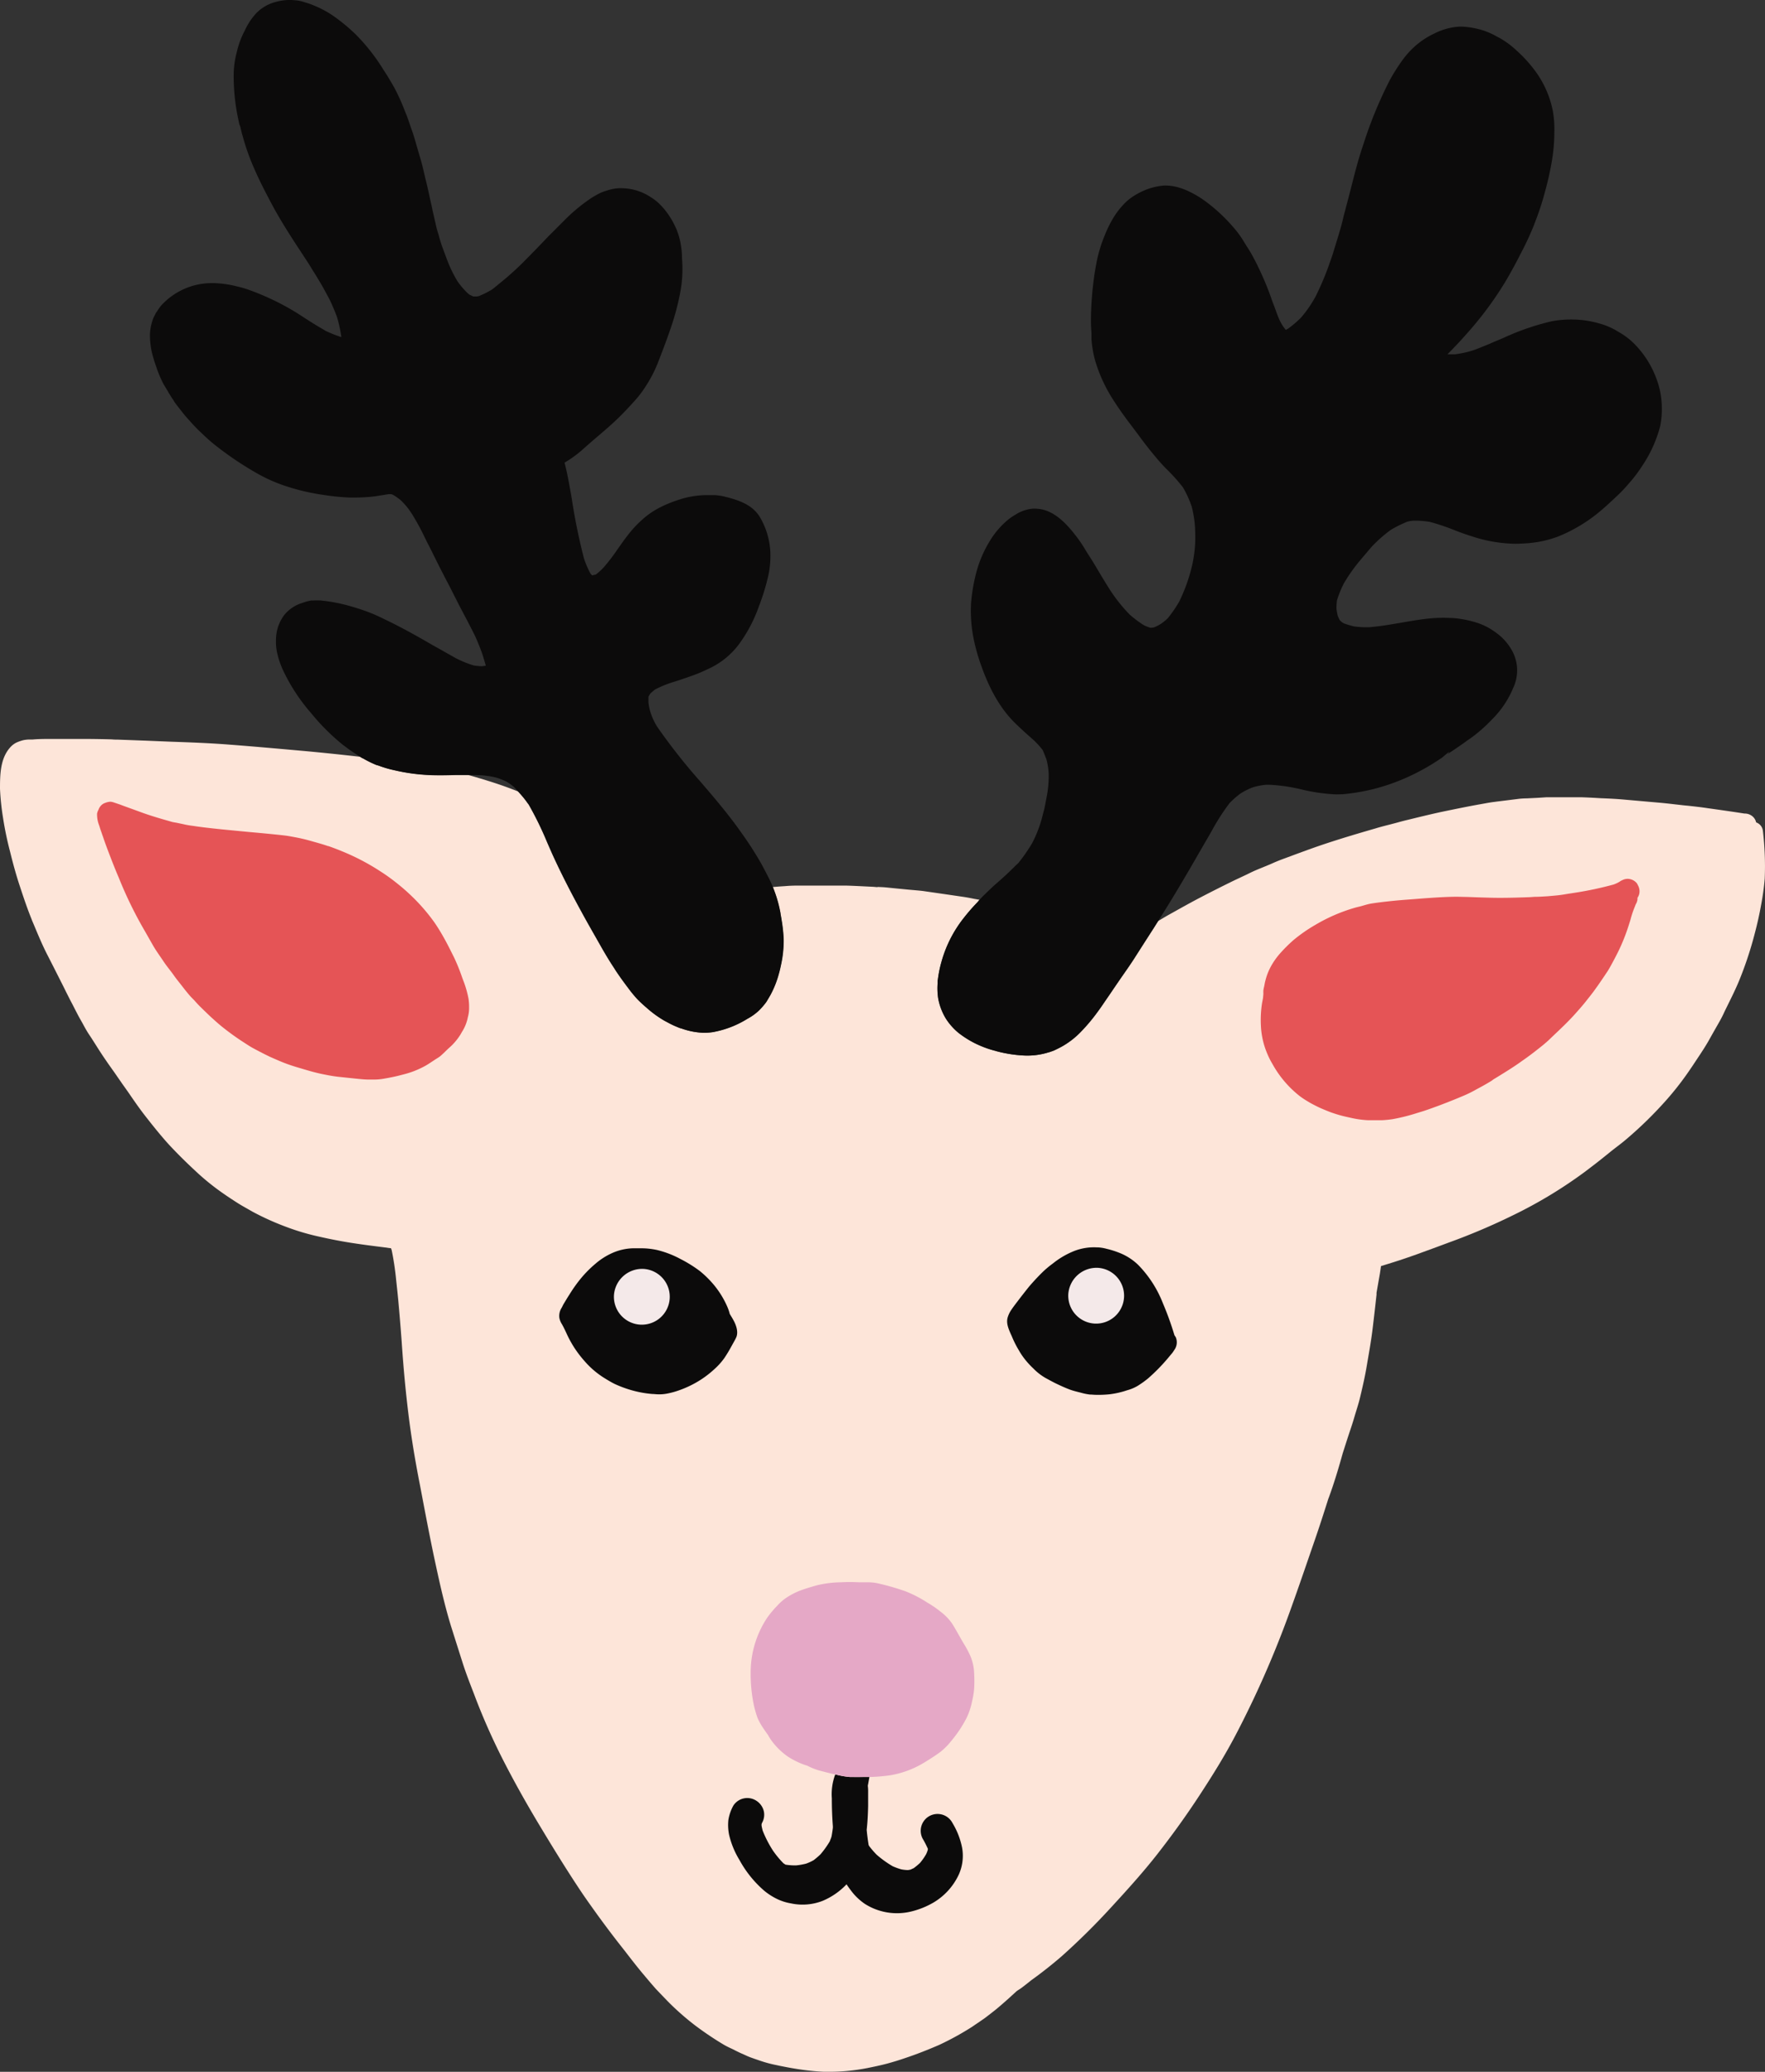 <svg xmlns="http://www.w3.org/2000/svg" viewBox="0 0 442.55 519.51"><rect x="0" y="0" width="442.55" height="519.51" fill="#333333" stroke="none"/><defs><style>.cls-1{fill:#fde5d9;}.cls-2{fill:#0c0b0b;}.cls-3{fill:#e5a8c6;}.cls-4{fill:#f4e9e9;}.cls-5{fill:#e55456;}</style></defs><g id="Слой_2" data-name="Слой 2"><g id="Слой_1-2" data-name="Слой 1"><g id="DEER_413759682" data-name="DEER 413759682"><path class="cls-1" d="M91 190.15h-.07l-.68-.39c-4.53-.52-9.1-1-13.87-1.44-6.31-.56-12.59-1.13-18.91-1.61-4.87-.38-9.75-.56-14.62-.73l-3.38-.14-2.89-.12-7-.26h0A14.44 14.44.0 0 1 28 185.4c-2-.06-4-.09-6-.11H13c-1.61.0-3.22.0-4.79.14h-.76a7.93 7.93.0 0 0-1.61.17 10.23 10.23.0 0 0-1.76.62 5.18 5.18.0 0 0-1.68 1.37C.06 190.35.0 194.29.0 197.78A62.82 62.82.0 0 0 .75 205a82.75 82.75.0 0 0 1.77 8.53c.71 2.9 1.49 5.77 2.43 8.61l.27.82c.83 2.51 1.68 5 2.66 7.43h0l.17.45.5 1.18c1 2.39 2 4.8 3.18 7.13 1.44 2.81 2.85 5.6 4.27 8.42l.59 1.2c.51 1 1 2 1.54 3l.67 1.31c.42.81.82 1.61 1.26 2.38l.67 1.19c.45.84.91 1.68 1.42 2.48 1 1.48 1.93 3 2.82 4.38 1.18 1.83 2.42 3.6 3.69 5.37l2 2.89 1.42 2c1.44 2.1 2.87 4.19 4.44 6.19s3.55 4.52 5.79 7c2.12 2.28 4.31 4.45 6.61 6.58a59.92 59.92.0 0 0 6.54 5.36c1.34.95 2.68 1.84 4.08 2.73.9.58 1.85 1.1 2.78 1.63l.94.54a66.41 66.41.0 0 0 8.1 3.69 59.1 59.1.0 0 0 8.54 2.57c2.9.66 5.84 1.24 8.8 1.68 2.47.38 4.93.69 7.4 1l1.82.25h.13l.17.54a70.44 70.44.0 0 1 1.09 7.23c.19 1.77.38 3.53.55 5.29.32 3.48.61 7 .86 10.46.44 6.54 1 12.5 1.71 18.25s1.67 11.54 2.86 17.58l1 5.26c.77 4.05 1.56 8.1 2.4 12.14 1.26 5.89 2.56 12 4.35 17.88q1.5 4.75 3 9.47c.81 2.52 1.77 5 2.74 7.49l.43 1.14a162.31 162.31.0 0 0 7 15.73c2.48 4.85 5.33 10 8.73 15.69l1.62 2.69c3.07 5.08 5.92 9.63 8.67 13.78 1.45 2.2 3 4.35 4.54 6.5l.57.78c1.76 2.41 3.57 4.81 5.43 7.17l1 1.27c1.44 1.87 2.87 3.72 4.37 5.52l1.09 1.29c.73.87 1.46 1.72 2.22 2.58 1 1.06 2 2.09 3 3.13a66.87 66.87.0 0 0 6.81 6 81.39 81.39.0 0 0 7.29 4.9 21.94 21.94.0 0 0 2 1l.91.46c.49.25 1 .49 1.51.72l.77.34c.47.22.93.43 1.42.61l1.15.41 1.17.4a31.85 31.85.0 0 0 4.18 1.13l.92.2c1.09.21 2.17.43 3.26.61a62.93 62.93.0 0 0 7.75.87h.92a50 50 0 0 0 10-.94c1.66-.34 3.33-.68 5-1.13 1.45-.4 2.92-.84 4.36-1.34 3-1 5.75-2.09 8.62-3.33a71.76 71.76.0 0 0 7.94-4.34c.41-.25.8-.54 1.2-.81h0l.84-.56.55-.39c.41-.27.83-.55 1.22-.86l1.17-.9c.69-.54 1.37-1.06 2-1.61 1.53-1.29 3-2.63 4.49-4 .41-.3.86-.55 1.26-.85.81-.61 1.61-1.24 2.4-1.88 2.63-1.89 5.18-3.9 7.61-6a173.66 173.66.0 0 0 12.43-12.29c4-4.35 8-8.76 11.65-13.43s7.2-9.6 10.49-14.63 6.29-9.85 9-15c1.61-3.06 3.14-6.16 4.62-9.28a249.18 249.18.0 0 0 9.5-23.08c2-5.56 3.88-11.11 5.8-16.66 1.19-3.44 2.3-6.89 3.39-10.34l.26-.69c1.23-3.39 2.32-7 3.35-10.72.47-1.45.93-2.92 1.41-4.38s1.08-3.18 1.54-4.8c.42-1.44.9-2.85 1.27-4.29.69-2.84 1.35-5.68 1.83-8.55s1.07-6.06 1.44-9.11.68-5.81 1-8.7v-.44l.52-3 .33-1.88.27-1.82 1.85-.57 1.4-.44c1.91-.6 3.8-1.25 5.68-1.92h0l5-1.83 3.2-1.19a159.47 159.47.0 0 0 15.94-6.78 114 114 0 0 0 18.09-10.94l1.64-1.25c1.7-1.28 3.37-2.64 5.05-4 1.13-.89 2.3-1.74 3.4-2.67a98.6 98.6.0 0 0 9.43-9.08 74.33 74.33.0 0 0 6.38-8l1.1-1.61c1.31-2 2.64-3.91 3.83-5.95l1.36-2.42 1.38-2.42a29.49 29.49.0 0 0 1.43-2.8l.59-1.2c1.1-2.23 2.2-4.43 3.13-6.71A92.4 92.4.0 0 0 440 234c.62-2.35 1.15-4.7 1.57-7.07a63.64 63.64.0 0 0 .91-6.57 75.69 75.69.0 0 0-.47-12.14 2.54 2.54.0 0 0-1.68-2 2.77 2.77.0 0 0-.68-1.3 3 3 0 0 0-2-.92h-.23c-3.05-.48-6.12-.91-9.19-1.34-1.62-.25-3.28-.43-4.9-.61l-1.05-.1-2.21-.25c-1.47-.17-2.94-.34-4.42-.46l-4.31-.38-4.31-.38c-1.92-.17-3.82-.26-5.74-.33-1.53-.1-3.08-.18-4.62-.23h-9l-2.17.14-2.65.13a17.79 17.79.0 0 0-2.42.17l-5 .62-.76.1c-1 .12-1.93.3-2.88.47l-.56.1c-3.23.57-6.43 1.24-9.64 1.9-2.06.44-4.13.94-6.18 1.43l-2.53.62c-.91.21-1.82.46-2.72.71l-1.91.5-.79.2c-.87.23-1.73.45-2.58.72-6 1.73-11.88 3.49-17.67 5.63-1.9.68-3.81 1.41-5.73 2.11-.82.31-1.63.64-2.43 1l-.71.31-1.72.71c-1 .41-2.08.84-3.07 1.33l-1 .49-3 1.41q-4.31 2.1-8.51 4.29c-2.39 1.24-4.73 2.56-7.1 3.88l-1.13.63c-.8.46-1.61.95-2.42 1.43-.35.54-.68 1.09-1 1.61l-2.57 4-2.55 4c-1 1.54-2.09 3.08-3.15 4.6l-1.75 2.56c-.72 1.07-1.45 2.14-2.18 3.19l-.47.69c-.52.78-1.06 1.54-1.59 2.26a44.6 44.6.0 0 1-4.12 4.89 19.83 19.83.0 0 1-4.38 3.46c-.74.44-1.5.81-2.31 1.19a9.19 9.19.0 0 1-1 .36l-.28.11h-.13l-.36.13a18.1 18.1.0 0 1-5.95.67 33 33 0 0 1-6.69-1.06l-.3-.1a25.08 25.08.0 0 1-4.52-1.61l-.27-.12a24.48 24.48.0 0 1-4.21-2.58l-.11-.07a15 15 0 0 1-2.06-2 13.53 13.53.0 0 1-1.44-2 14.87 14.87.0 0 1-1.75-4.78 16.92 16.92.0 0 1-.14-3.76v-.49c0-.16.0-.3.06-.45a29.37 29.37.0 0 1 .93-4.55 31.06 31.06.0 0 1 5.55-10.89 48.49 48.49.0 0 1 3.18-3.68l.49-.52V226c0-.05.22-.24.32-.37l-1.45-.26c-.92-.19-1.86-.37-2.78-.5l-4.58-.67-2.56-.37-2.57-.37c-.83-.12-1.66-.18-2.51-.26l-1.27-.11-2.87-.28-2.9-.29c-.7-.07-1.42-.09-2.14-.12v.06l-1-.09-1.64-.08c-1.66-.08-3.32-.17-5-.22H200.55a36 36 0 0 0-3.74.13c-1 .06-2.05.14-3.05.23.13.35.25.71.39 1.06a30.59 30.59.0 0 1 1.45 5.24l.06.29a.43.43.0 0 0 0 .16c.09.41.17.82.22 1.22l.11.67a34.44 34.44.0 0 1 .45 4.3 28.49 28.49.0 0 1-.56 6.11l-.24 1.09c-.1.51-.23 1-.37 1.47a24.73 24.73.0 0 1-2.13 5.42c-.33.58-.68 1.15-1 1.71a14.59 14.59.0 0 1-1.32 1.62l-.46.49a14.25 14.25.0 0 1-3 2.17 24.73 24.73.0 0 1-8.72 3.35 14.69 14.69.0 0 1-2.48.15 18.24 18.24.0 0 1-5.31-1.07c-.16-.05-.3-.07-.47-.13l-.61-.25a21.41 21.41.0 0 1-2.32-1.1l-.9-.48a27.08 27.08.0 0 1-4.44-3.23c-.79-.69-1.57-1.36-2.38-2.21a32.53 32.53.0 0 1-2.3-2.82c-1.19-1.57-2.12-2.87-3-4.19-.19-.27-.34-.55-.52-.82-1.33-2-2.55-4.1-3.53-5.84l-1-1.76c-1.18-2.07-2.36-4.14-3.5-6.24-2.19-4-5-9.31-7.52-14.89l-1.18-2.69a83.76 83.76.0 0 0-4.65-9.52l-.19-.24a25.22 25.22.0 0 0-2.21-2.74c-.08-.1-.17-.18-.26-.28-2.71-1.08-5.08-1.9-7.6-2.68l-.79-.25c-1.39-.41-2.79-.84-4.22-1.23H114c-2.2.0-4.4.11-6.6.0a46.47 46.47.0 0 1-8.63-1.21A26 26 0 0 1 95 192c-.24-.09-.48-.12-.72-.22A26.41 26.41.0 0 1 91 190.15z"/><path class="cls-2" d="M140.85 327.89a3.75 3.75.0 0 0-.59 2.61 4.58 4.58.0 0 0 .66 1.58l.34.63c.27.53.52 1.06.77 1.6a27.75 27.75.0 0 0 2.07 3.78 28.63 28.63.0 0 0 2.49 3.23 21.64 21.64.0 0 0 4.75 4.1c.89.56 1.8 1.11 2.73 1.58a28.64 28.64.0 0 0 3.47 1.35 26.7 26.7.0 0 0 6 1.19c.43.0.88.07 1.32.08a10.22 10.22.0 0 0 2.14-.13 19.54 19.54.0 0 0 2.14-.5 26.2 26.2.0 0 0 6.7-3.11 25.28 25.28.0 0 0 3.22-2.51 17.07 17.07.0 0 0 2.55-2.82c.63-.94 1.22-1.91 1.75-2.9l.79-1.42a10.36 10.36.0 0 0 .5-1c.56-1.5-.25-3.31-.78-4.25-.27-.51-.59-1-.9-1.53a11.1 11.1.0 0 0-.61-1.79 22.84 22.84.0 0 0-3.18-5.25 25.44 25.44.0 0 0-3.71-3.7 32.86 32.86.0 0 0-4.82-3 24.61 24.61.0 0 0-5.85-2.26 18.52 18.52.0 0 0-3.71-.44H158.6a13.74 13.74.0 0 0-5.23 1.25 17.14 17.14.0 0 0-4.09 2.64 28.81 28.81.0 0 0-3.72 3.77 36 36 0 0 0-2.82 4c-.53.8-1 1.62-1.5 2.44h0z"/><path class="cls-2" d="M252.68 330.28c-.47 1.5.2 3 1 4.75a25.33 25.33.0 0 0 1.79 3.57 17.51 17.51.0 0 0 2 2.84 19.36 19.36.0 0 0 1.6 1.68 14 14 0 0 0 3 2.36c.84.46 1.69.93 2.53 1.35 1.24.6 2.48 1.17 3.77 1.65.74.26 1.51.46 2.69.75a13.74 13.74.0 0 0 2.21.45c.47.0.93.06 1.4.07a27.24 27.24.0 0 0 3.5-.13 21.51 21.51.0 0 0 4.41-1 10.72 10.72.0 0 0 2.6-1.07 24.1 24.1.0 0 0 2.68-1.91 46.49 46.49.0 0 0 5.35-5.52l.39-.47a6.63 6.63.0 0 0 .81-1.1 3.27 3.27.0 0 0 .4-3.23l-.34-.53a75.54 75.54.0 0 0-2.89-8 28.46 28.46.0 0 0-6.23-9.65 14.29 14.29.0 0 0-4.7-3 22.13 22.13.0 0 0-3.18-1 10.3 10.3.0 0 0-2.21-.36H275a13.67 13.67.0 0 0-5.59.88 20.92 20.92.0 0 0-5 2.83l-.54.42a24 24 0 0 0-2.66 2.27q-1.68 1.67-3.23 3.49c-.91 1.14-1.81 2.28-3 3.85-.43.56-.87 1.13-1.46 2A7 7 0 0 0 252.68 330.28z"/><path class="cls-2" d="M182.63 456.35a12.29 12.29.0 0 0 .16 3.63 21.48 21.48.0 0 0 2.63 6.43 27.63 27.63.0 0 0 6.27 7.75 16.23 16.23.0 0 0 2.85 1.86 12.87 12.87.0 0 0 3.77 1.25 13.84 13.84.0 0 0 8-.65 17.7 17.7.0 0 0 5.95-4.13c.31.48.65.95 1 1.41a14.51 14.51.0 0 0 3.61 3.51 15 15 0 0 0 11.47 1.93 20.78 20.78.0 0 0 5.79-2.32 16 16 0 0 0 6.24-6.9 11.43 11.43.0 0 0 .86-6.82 19 19 0 0 0-2.38-6.13 4.22 4.22.0 1 0-7.54 3.81 24.15 24.15.0 0 1 1.33 2.58v.24a6.06 6.06.0 0 1-.43 1.14 14.49 14.49.0 0 1-1.54 2.2 16.41 16.41.0 0 1-1.57 1.3l-.81.37-.62.11a9.49 9.49.0 0 1-1.68-.18 15.33 15.33.0 0 1-2.18-.79 26.35 26.35.0 0 1-4-2.88 21.82 21.82.0 0 1-1.89-2.19l-.12-.23c-.21-1.26-.37-2.53-.49-3.81.22-2 .32-4 .36-6v-3.43a11.19 11.19.0 0 0-.08-1.63c.14-.73.27-1.47.4-2.2h-4.94a20.07 20.07.0 0 1-3.35-.58l-.27-.07a14.13 14.13.0 0 0-.86 6c0 2.35.08 4.67.26 7v.4c-.08.64-.18 1.29-.29 1.93s-.33.95-.47 1.43A22.86 22.86.0 0 1 205.7 465a21.06 21.06.0 0 1-1.69 1.44 12.07 12.07.0 0 1-1.9.87 16.61 16.61.0 0 1-2.52.44 15.56 15.56.0 0 1-2.64-.19c-.17-.13-.37-.23-.54-.37a23.94 23.94.0 0 1-2.61-3.16 28.8 28.8.0 0 1-2.57-5c-.11-.42-.21-.84-.28-1.26v-.33a.84.84.0 0 1 .11-.3c0-.1.09-.19.13-.28h0a4.15 4.15.0 0 0 .34-2.64 4.28 4.28.0 0 0-1.79-2.62 4.16 4.16.0 0 0-5.8 1.06l-.06.09A11.06 11.06.0 0 0 182.63 456.35z"/><path class="cls-2" d="M217.15 456.73v.18A1.08 1.08.0 0 0 217.15 456.73z"/><path class="cls-3" d="M216.55 445.57h2a45.76 45.76.0 0 0 4.67-.42A24 24 0 0 0 232 441.8c1.28-.78 2.56-1.6 3.77-2.49a16.64 16.64.0 0 0 2.74-2.76 31.27 31.27.0 0 0 3.77-5.63 16.92 16.92.0 0 0 1.44-4.25 22.52 22.52.0 0 0 .53-3.15 33.36 33.36.0 0 0 0-4 11.91 11.91.0 0 0-1-4.4 25.39 25.39.0 0 0-1.61-3c-1-1.67-1.88-3.37-2.91-5a12.75 12.75.0 0 0-2.91-3 25.28 25.28.0 0 0-3.27-2.25A30.84 30.84.0 0 0 227 399a62.79 62.79.0 0 0-7-2 12.1 12.1.0 0 0-2.25-.24h-2.38a43.35 43.35.0 0 0-4.56.0 27.21 27.21.0 0 0-5.89.73c-1.4.4-2.82.8-4.19 1.31a17.73 17.73.0 0 0-3.69 1.92 12.32 12.32.0 0 0-2.16 1.92 24.23 24.23.0 0 0-2.56 3.07 24.83 24.83.0 0 0-4.1 13.47 38.68 38.68.0 0 0 .81 8.45 30.4 30.4.0 0 0 .88 3.06 14.64 14.64.0 0 0 1.49 2.68c.37.57.75 1.11 1.15 1.65a12.6 12.6.0 0 0 1.46 2.16 17.16 17.16.0 0 0 3.59 3.32 20.42 20.42.0 0 0 4.44 2.14l.38.1.1.06a16.67 16.67.0 0 0 2.81 1.13c1.37.35 2.75.75 4.14 1l.27.07a20.07 20.07.0 0 0 3.35.58C214.23 445.59 215.39 445.61 216.55 445.57z"/><path class="cls-3" d="M217.27 435.88c.14.05.29.07.44.12h0a3.06 3.06.0 0 0-.4.07h0A1.62 1.62.0 0 0 217.27 435.88z"/><path class="cls-4" d="M275.3 317.91a7 7 0 1 1-7.44 6.6A7.1 7.1.0 0 1 275.3 317.91z"/><path class="cls-4" d="M161.39 318.18a7 7 0 1 1-7.45 6.61A7.09 7.09.0 0 1 161.39 318.18z"/><path class="cls-2" d="M96.18 17.55c1 1.51 1.89 3 2.77 4.59A52.29 52.29.0 0 1 101.58 28c.4.95.76 1.94 1.1 2.95l.39 1.16c.45 1.19.82 2.39 1.17 3.63l.62 2.15.63 2.14c.3 1 .56 2.12.81 3.2l.33 1.42c.41 1.58.76 3.16 1.1 4.76l.59 2.64.16.8.9 3.94c.12.5.25 1 .4 1.47l.21.67.18.69.41 1.38c.47 1.38 1 2.73 1.49 4.06a32.5 32.5.0 0 0 2.66 5.51 21.85 21.85.0 0 0 2.46 2.89 6.51 6.51.0 0 0 .58.46l.9.42h.72a2.51 2.51.0 0 0 .72-.11 23.29 23.29.0 0 0 3.16-1.58c.71-.48 1.34-1.07 2-1.59a73.72 73.72.0 0 0 6.55-5.94l.57-.58c1.75-1.76 3.47-3.55 5.18-5.35l1-1 2-2 1-1a43 43 0 0 1 6.84-5.63 22.79 22.79.0 0 1 2.16-1.2 14.84 14.84.0 0 1 1.8-.64 10.29 10.29.0 0 1 3.65-.52 14.13 14.13.0 0 1 1.83.16 13.46 13.46.0 0 1 4.83 1.77 15.89 15.89.0 0 1 2.14 1.51A17.38 17.38.0 0 1 167 53a20.9 20.9.0 0 1 2.68 4.65 18.65 18.65.0 0 1 1.18 4.76c.13.93.12 1.84.17 2.76h0a31.29 31.29.0 0 1-.38 7.67 62.75 62.75.0 0 1-2.31 8.94c-1 3-2.12 5.93-3.26 8.87a33.2 33.2.0 0 1-3.37 6.51 26.9 26.9.0 0 1-2.58 3.35c-1.41 1.55-2.82 3.08-4.33 4.53s-3 2.73-4.49 4l-1.06.91-.62.53c-1 .87-1.94 1.69-2.87 2.53a29.76 29.76.0 0 1-4.21 3c.7 2.67 1.14 5.21 1.59 7.76l.22 1.24a147.64 147.64.0 0 0 3.06 15 23 23 0 0 0 1.66 3.86l.39.41.94-.22a16.12 16.12.0 0 0 1.89-1.71 47.54 47.54.0 0 0 3.53-4.6l.86-1.22c.7-1 1.41-1.95 2.16-2.89a27.82 27.82.0 0 1 3.41-3.54c2.5-2.23 5.75-3.87 10.22-5.18a23.4 23.4.0 0 1 5.52-.77h1.69a7.88 7.88.0 0 1 1.36.08 12.22 12.22.0 0 1 1.88.36c3.41.85 6.71 2 8.56 5a19.11 19.11.0 0 1 2.66 8.73 23.45 23.45.0 0 1-.47 5.85A55.18 55.18.0 0 1 190.3 152a36.56 36.56.0 0 1-5 9.52 19.8 19.8.0 0 1-7 5.87c-1.28.61-2.55 1.22-3.88 1.72s-2.82 1-4.26 1.49l-.91.29a27.32 27.32.0 0 0-5 2 14.54 14.54.0 0 0-1.17 1l-.49.81V176a11.88 11.88.0 0 0 .48 2.5 15.35 15.35.0 0 0 .59 1.6 14.93 14.93.0 0 0 1.19 2.23 149.23 149.23.0 0 0 10.95 13.87l.48.57c2.86 3.32 6.56 7.67 9.67 12.12a88.29 88.29.0 0 1 4.9 7.63c.72 1.33 1.41 2.65 2.09 4a28.46 28.46.0 0 1 1.28 3 32.52 32.52.0 0 1 1.45 5.24l.06.29a.43.43.0 0 0 0 .16q.12.61.21 1.2l.11.67a38.61 38.61.0 0 1 .45 4.31 27.45 27.45.0 0 1-.57 6.13l-.23 1.08c-.11.5-.23 1-.36 1.45a24.72 24.72.0 0 1-2.14 5.44c-.33.58-.67 1.14-1 1.7a15.9 15.9.0 0 1-1.33 1.62l-.46.49a13.34 13.34.0 0 1-3 2.17 24.61 24.61.0 0 1-8.71 3.35 14.81 14.81.0 0 1-2.49.15 18.42 18.42.0 0 1-5.3-1.06c-.16-.05-.3-.07-.47-.13l-.61-.25a21.41 21.41.0 0 1-2.32-1.1l-.9-.48a27.08 27.08.0 0 1-4.44-3.23c-.83-.7-1.62-1.44-2.38-2.22a32.65 32.65.0 0 1-2.31-2.82c-1.19-1.57-2.12-2.87-3-4.19-.18-.27-.34-.54-.51-.81-1.33-2-2.55-4.1-3.53-5.84l-1-1.76c-1.18-2.07-2.36-4.14-3.5-6.24-2.19-4-5-9.31-7.52-14.89l-1.18-2.69a83.76 83.76.0 0 0-4.65-9.52l-.19-.24a25.22 25.22.0 0 0-2.21-2.74c-.08-.1-.17-.18-.26-.28-.38-.41-.75-.83-1.16-1.22A13.88 13.88.0 0 0 127 196a16.68 16.68.0 0 0-2.24-.91c-.24-.08-.52-.15-.79-.21l-.21-.06a25 25 0 0 0-4.23-.47h-5.43c-2.2.06-4.4.11-6.6.0a47.56 47.56.0 0 1-8.64-1.21A26.74 26.74.0 0 1 95 192c-.24-.09-.48-.12-.72-.22A26.41 26.41.0 0 1 91 190.15h-.07a51.34 51.34.0 0 1-5-3.42 53.58 53.58.0 0 1-7.87-7.85A46.56 46.56.0 0 1 70.94 168a21.12 21.12.0 0 1-1.56-4.83 12 12 0 0 1-.18-2.39 11.08 11.08.0 0 1 .31-2.87 10.74 10.74.0 0 1 1.72-3.65 9.34 9.34.0 0 1 4.52-3.06 14.23 14.23.0 0 1 2.32-.64 5.08 5.08.0 0 0 .78.0 11 11 0 0 1 1.15.0 4.34 4.34.0 0 1 .88.06c.79.08 1.47.18 2.15.29A42 42 0 0 1 87.85 152c1.5.43 3 .91 4.41 1.44a41.63 41.63.0 0 1 3.87 1.7c4 1.9 7.84 4 12.47 6.7l1.6.89 4 2.26a26.38 26.38.0 0 0 4.61 1.88 20 20 0 0 0 2 .19c.45-.06.69-.09 1-.15-.22-.77-.49-1.68-.77-2.61-.41-1.21-.93-2.53-1.48-3.82s-1.15-2.44-1.76-3.6l-.42-.82-2.37-4.51L112.71 147c-1.59-3-3.15-6.09-4.65-9.15l-1-1.95-1.29-2.62c-.73-1.46-1.54-2.85-2.37-4.24l-.28-.42c-.47-.68-.67-1-.87-1.24a20 20 0 0 0-1.75-1.93 17.16 17.16.0 0 0-1.79-1.28 2.84 2.84.0 0 0-.68-.27h-.49l-1.73.27-1.77.28a41.46 41.46.0 0 1-4.59.31H87.63a59.21 59.21.0 0 1-6.65-.68 53.34 53.34.0 0 1-8.73-2 39.54 39.54.0 0 1-8-3.5A84 84 0 0 1 57.11 114c-1.23-.89-2.44-1.79-3.62-2.75s-2.11-1.85-3.13-2.82a39.6 39.6.0 0 1-2.75-2.86l-.5-.55c-1.06-1.17-2-2.44-3-3.71a7.52 7.52.0 0 1-.64-1l-.33-.46c-.39-.61-.5-.8-.61-1a3.41 3.41.0 0 1-.46-.78c-.33-.52-.65-1.07-1-1.63a28.64 28.64.0 0 1-1.84-4.31 35.32 35.32.0 0 1-1.2-4 20.28 20.28.0 0 1-.44-4.11 12.54 12.54.0 0 1 .92-4.4l.4-.79c.27-.56.29-.56.35-.55a13 13 0 0 1 1.06-1.56A17.15 17.15.0 0 1 52.59 71h1.35a26.87 26.87.0 0 1 5.42.8 26.77 26.77.0 0 1 3.14.91 67.83 67.83.0 0 1 6.28 2.65 61.24 61.24.0 0 1 7.46 4.28c1.85 1.19 3.38 2.15 5 3.07l.44.28.5.22a30 30 0 0 0 3.41 1.32 33.69 33.69.0 0 0-1.11-5.09c-.41-1.12-.88-2.22-1.36-3.31-.4-.89-.86-1.74-1.33-2.6l-.69-1.28c-.9-1.6-1.86-3.15-2.82-4.68l-.86-1.41-1.61-2.46c-2.53-3.85-5.34-8.14-7.68-12.53-1.51-2.86-3-5.71-4.27-8.63a56.78 56.78.0 0 1-3-8.37c-.2-.63-.35-1.28-.5-1.92l-.13-.54L60 31.13l-.27-1.3A51.1 51.1.0 0 1 58.6 18.2 22.7 22.7.0 0 1 59.39 13a21.38 21.38.0 0 1 2-5.36 16.37 16.37.0 0 1 2.87-4.34 10.58 10.58.0 0 1 5-2.85A13.14 13.14.0 0 1 73.14.0L74.2.08a9.15 9.15.0 0 1 2 .43 22.12 22.12.0 0 1 2.83 1 25.07 25.07.0 0 1 5 2.8 47.33 47.33.0 0 1 5 4.16A48.4 48.4.0 0 1 96.18 17.55z"/><path class="cls-2" d="M251.45 220.1c1.12-1 2.26-2.11 3.35-3.21l.49-.43a42 42 0 0 0 3.52-5.06 31.71 31.71.0 0 0 2.33-5.85l.74-2.85.22-1.11.32-1.68a27 27 0 0 0 .52-5.94 16.65 16.65.0 0 0-.59-3.65c-.06-.18-.16-.35-.22-.53a18.67 18.67.0 0 0-.71-1.74 23.68 23.68.0 0 0-2-2.24l-.92-.82c-1.43-1.26-2.83-2.54-4.18-3.87-3.43-3.44-6.15-8.11-8.32-14.29a47.11 47.11.0 0 1-2.06-7.64 35.63 35.63.0 0 1-.45-8.12 44.8 44.8.0 0 1 1.33-7.63 29.53 29.53.0 0 1 3.43-7.9 21.25 21.25.0 0 1 4.17-4.94A15 15 0 0 1 254.7 129a9.55 9.55.0 0 1 4.13-1.44 5.57 5.57.0 0 1 1 0c4.43.13 7.83 4 10.29 7.27a33.21 33.21.0 0 1 2.13 3.22l.67 1.07c.52.8.91 1.41 1.27 2l.64 1.07c1.12 1.89 2.25 3.79 3.44 5.66a40.24 40.24.0 0 0 5 6.27 28.35 28.35.0 0 0 3.52 2.64 11 11 0 0 0 1.64.65 5.14 5.14.0 0 0 .88-.08 10.38 10.38.0 0 0 1.79-.91 13.55 13.55.0 0 0 1.71-1.4 33.12 33.12.0 0 0 2.84-4.12 43.13 43.13.0 0 0 3.25-9.08 36.22 36.22.0 0 0 .65-4 30.53 30.53.0 0 0 .13-4.38 27.55 27.55.0 0 0-.87-6.39 25.77 25.77.0 0 0-2.2-4.84 45.53 45.53.0 0 0-4.2-4.68c-1.32-1.33-2.28-2.49-3.25-3.66-1.5-1.82-2.65-3.35-3.79-4.9l-1.6-2.13c-1.47-1.93-2.91-3.89-4.22-5.93a38.44 38.44.0 0 1-4.88-10.22 28.12 28.12.0 0 1-1-5.6V83.5c-.07-1-.14-2.07-.13-3.12a81.3 81.3.0 0 1 .46-8.27c.18-1.49.35-3 .61-4.46.16-.94.33-1.86.52-2.77A36.17 36.17.0 0 1 277 59a29.4 29.4.0 0 1 2.31-4.63 20.34 20.34.0 0 1 2.88-3.59 13.75 13.75.0 0 1 3.15-2.26A16.13 16.13.0 0 1 291 46.62a8.28 8.28.0 0 1 1.57-.09c2.47.08 5.11 1 8.31 3a36.81 36.81.0 0 1 3.69 2.79 42.88 42.88.0 0 1 5.66 5.85 26 26 0 0 1 1.82 2.7l.5.81c.62.94 1.21 1.91 1.73 2.9a76.3 76.3.0 0 1 3.23 6.92c.5 1.25 1 2.54 1.42 3.81l.76 2 .22.61c.24.67.5 1.36.77 2a12.81 12.81.0 0 0 .59 1.17 10.09 10.09.0 0 0 1.13 1.63l.58-.32a24.59 24.59.0 0 0 3.25-2.78 30.27 30.27.0 0 0 3.66-5.32A70.7 70.7.0 0 0 333 67.06l.41-1.17c.42-1.15.76-2.12 1.05-3.13l1.18-3.86.23-.79c.4-1.26.71-2.53 1-3.79l.35-1.34c.77-2.88 1.51-5.76 2.24-8.64.67-2.58 1.43-5.35 2.38-8.11a104.63 104.63.0 0 1 6.64-16.15 48.29 48.29.0 0 1 3.08-4.88 21.56 21.56.0 0 1 3.59-3.92 19.61 19.61.0 0 1 4.38-2.82 16 16 0 0 1 6.35-1.78h.82a21.4 21.4.0 0 1 4.7.8 17.57 17.57.0 0 1 3.81 1.63l.8.41a22.33 22.33.0 0 1 4.39 3.28 32.67 32.67.0 0 1 4.41 4.84 25 25 0 0 1 4.54 10.17 26.48 26.48.0 0 1 .38 5.41 43 43 0 0 1-.65 7.33 76.92 76.92.0 0 1-1.72 7.62 68.12 68.12.0 0 1-2.65 8v.06a75 75 0 0 1-3.43 7.39c-1.21 2.41-2.5 4.77-3.88 7.1A87.69 87.69.0 0 1 367.48 84c-1.45 1.67-3 3.26-4.54 4.84h1.87a24.89 24.89.0 0 0 4.82-1.08c1.32-.49 2.5-1 3.72-1.48l.89-.4L377 84.72a62.19 62.19.0 0 1 12.16-4.18 26.37 26.37.0 0 1 5.68-.41 24.17 24.17.0 0 1 5.91.91 17.57 17.57.0 0 1 5 2.14 18.28 18.28.0 0 1 4 3 24.38 24.38.0 0 1 5.8 9.41 20.27 20.27.0 0 1 1.1 5.72 22 22 0 0 1-.38 5.54 32.4 32.4.0 0 1-4.53 10 34.66 34.66.0 0 1-3.34 4.4 35.1 35.1.0 0 1-2.71 2.88l-.82.77c-1.24 1.16-2.49 2.32-3.77 3.39a39.18 39.18.0 0 1-10.27 6.18 27.07 27.07.0 0 1-5 1.39 32.55 32.55.0 0 1-4.62.45 18 18 0 0 1-2.4.0 36 36 0 0 1-9.85-1.86c-1.48-.46-3-1-4.43-1.58a54.47 54.47.0 0 0-6-2 23.09 23.09.0 0 0-3.22-.31h-.92a8.08 8.08.0 0 0-1.62.28c-.31.12-.62.28-.92.41h0a27 27 0 0 0-3.16 1.64 34.89 34.89.0 0 0-4.82 4.27l-2.7 3.19a42.34 42.34.0 0 0-4.21 5.92 27 27 0 0 0-1.74 4.28c-.08.65-.11 1.3-.13 2a16.46 16.46.0 0 0 .32 1.84l.27.63.22.45.41.41a4.12 4.12.0 0 0 .75.47 23.52 23.52.0 0 0 2.48.73 23.76 23.76.0 0 0 2.52.2h1.12c2.34-.17 4.7-.55 6.91-.93h0l1.23-.21c2.43-.42 4.87-.85 7.31-1.08a35.29 35.29.0 0 1 4.48-.13l1.41.06a26.75 26.75.0 0 1 5.8 1.16 16.12 16.12.0 0 1 4.71 2.44 12.67 12.67.0 0 1 1.86 1.57 13.46 13.46.0 0 1 2.06 2.68 10.25 10.25.0 0 1 .48 9.62 24.09 24.09.0 0 1-5.39 8 39.12 39.12.0 0 1-4.43 4q-.84.65-1.77 1.26l-.7.52c-1.84 1.29-3 2.08-4.13 2.8l.42-.61-1.92 1.6-1.53 1a54 54 0 0 1-9.85 5 49.58 49.58.0 0 1-13.54 3.13c-.74.0-1.46.07-2.19.0a44.9 44.9.0 0 1-7.73-1.13 44 44 0 0 0-8.31-1.25h-.94a17.45 17.45.0 0 0-3.28.64A17 17 0 0 0 311 199a22.82 22.82.0 0 0-2.67 2.34 52.8 52.8.0 0 0-4.41 6.84l-.73 1.28q-2.32 4-4.72 8.16c-3.35 5.75-6.24 10.5-9.1 14.93l-2.57 4-2.56 4c-1 1.54-2.08 3.08-3.14 4.6l-1.76 2.56c-.71 1.07-1.44 2.14-2.17 3.19l-.47.69c-.52.78-1.06 1.54-1.6 2.26a45.54 45.54.0 0 1-4.11 4.88 21.32 21.32.0 0 1-4.38 3.47c-.74.44-1.51.8-2.31 1.19-.33.13-.66.25-1 .36l-.28.11h-.13l-.36.12a17.58 17.58.0 0 1-5.95.67 33 33 0 0 1-6.69-1.06l-.3-.09a25.08 25.08.0 0 1-4.52-1.61l-.27-.12a24.48 24.48.0 0 1-4.21-2.58l-.11-.08a15 15 0 0 1-2.06-2 13.53 13.53.0 0 1-1.44-2 14.87 14.87.0 0 1-1.75-4.78 16.92 16.92.0 0 1-.14-3.76v-.5c0-.16.0-.29.06-.44a29.37 29.37.0 0 1 .93-4.55 31.06 31.06.0 0 1 5.55-10.89 48.49 48.49.0 0 1 3.18-3.68l.49-.52v-.05c1-1.1 2.09-2.14 3.15-3.15S250.48 221 251.45 220.1z"/><path class="cls-5" d="M316.44 251.53l.24-1.25.1-1.07a6.76 6.76.0 0 1 0-.9 7.45 7.45.0 0 1 .19-.94c.1-.48.17-1 .3-1.44a15 15 0 0 1 1.34-3.5 18 18 0 0 1 2.27-3.27 37.12 37.12.0 0 1 3.44-3.43 38.89 38.89.0 0 1 5.52-3.84 42.44 42.44.0 0 1 9.7-4.22c.59-.18 1.19-.3 1.78-.46.78-.22 1.56-.47 2.37-.62 1.49-.24 3-.42 4.46-.58 2.11-.23 4-.38 5.84-.51l2.78-.22c2.87-.21 5.74-.41 8.62-.42l2.75.06 2.76.1 2.73.08c3 .08 6.23.0 10-.14l1.11-.08c1.09.0 2.23-.08 3.36-.15l.79-.07c1.07-.09 2.15-.19 3.19-.36l.77-.13 2.39-.37a87.31 87.31.0 0 0 9.33-2 8.42 8.42.0 0 0 1.52-.71 2.63 2.63.0 0 1 .67-.38 2.91 2.91.0 0 1 1.41-.34 3.07 3.07.0 0 1 2.22 1.07 3.15 3.15.0 0 1 .28.51 3.08 3.08.0 0 1 .41 1.36 2.75 2.75.0 0 1-.51 1.82 2.23 2.23.0 0 1-.14 1 1.68 1.68.0 0 1-.26.56c-.12.27-.21.54-.32.81a23.45 23.45.0 0 0-1 3l-.21.69-.21.66a47.41 47.41.0 0 1-3.28 7.94c-.8 1.53-1.37 2.6-2 3.64-.86 1.29-1.71 2.56-2.59 3.81l-1 1.39c-.6.8-1.28 1.65-2 2.56s-1.68 2-2.71 3.15c-1.8 2-3.72 3.79-5.67 5.64l-.86.83c-.91.84-1.89 1.63-2.89 2.4l-.58.46c-1 .77-2 1.52-3.09 2.27-1.31.95-2.67 1.85-4 2.68s-2.3 1.44-3.25 2L374 271l-.53.32c-1.11.67-2.17 1.25-3.21 1.8l-1 .55a30.79 30.79.0 0 1-3 1.38c-1.16.5-2.27.93-3.37 1.37-.77.3-1.54.6-2.3.88-1.07.39-2.15.79-3.19 1.14-.78.27-1.46.45-2.18.68a47.28 47.28.0 0 1-6.1 1.52 27.1 27.1.0 0 1-2.7.26H343.1a24.39 24.39.0 0 1-4.5-.63c-.89-.19-1.78-.39-2.57-.61s-1.43-.43-2.15-.68c-.45-.16-.94-.35-1.41-.55-.69-.28-1.37-.56-2.12-.93s-1.33-.67-2-1.05l-.48-.29a21.68 21.68.0 0 1-2-1.33 26.54 26.54.0 0 1-6.8-8 19.56 19.56.0 0 1-1.27-2.5 20.16 20.16.0 0 1-1.64-7A27.72 27.72.0 0 1 316.44 251.53z"/><path class="cls-5" d="M99.42 221.39c1.1.87 2.19 1.79 3.25 2.79a47.22 47.22.0 0 1 6.17 7c.8 1.14 1.53 2.34 2.21 3.53 1.09 1.9 2 3.78 2.8 5.37a48.56 48.56.0 0 1 2 4.94l.25.69a25.57 25.57.0 0 1 1.37 4.7 13.38 13.38.0 0 1 .15 1.8v.71a8.27 8.27.0 0 1-.25 1.91c-.07.27-.13.55-.19.81a10.52 10.52.0 0 1-1.36 3.13l-.33.58a14.65 14.65.0 0 1-2 2.57c-.4.43-.84.78-1.25 1.17-.61.59-1.21 1.2-1.87 1.76-.47.37-1 .64-1.51 1-.75.48-1.47 1-2.26 1.43a22.58 22.58.0 0 1-5.67 2.19c-1.09.3-2.35.59-3.67.83-.72.13-1.43.27-2.2.34s-1.33.07-2 .06h-.54c-1.17.0-2.33-.14-3.47-.25L84.77 270c-1.7-.2-3-.48-4.33-.75-1.71-.38-3.06-.78-4.35-1.16h0l-.53-.16c-1.34-.39-2.7-.8-4-1.3-.5-.18-1-.4-1.55-.62l-2.29-1c-1.33-.64-2.78-1.38-4.4-2.26-.7-.39-1.47-.9-2.21-1.38-1.76-1.13-3.47-2.36-5.11-3.66-.88-.69-1.71-1.42-2.53-2.17-.23-.21-.48-.42-.71-.64-.81-.77-1.62-1.55-2.42-2.34-.56-.54-1.08-1.11-1.58-1.68L47.9 250c-.86-.94-1.67-2-2.45-3l-1.07-1.36c-.5-.63-.94-1.3-1.43-1.94-.7-.92-1.43-1.82-2.06-2.8l-.89-1.3c-.53-.77-1.06-1.55-1.54-2.37l-1-1.75-1-1.77a101.45 101.45.0 0 1-6.67-13.61c-1-2.32-1.9-4.66-2.79-7-.41-1.09-.81-2.19-1.17-3.27-.22-.6-.42-1.2-.63-1.8-.13-.38-.22-.72-.34-1.07a7.42 7.42.0 0 1-.52-2.94 3.26 3.26.0 0 1 .37-1A2.75 2.75.0 0 1 26 201.48c.24-.11.44-.18.64-.25a2.89 2.89.0 0 1 .58-.14h0a1.83 1.83.0 0 1 .4-.05h.19a4.35 4.35.0 0 1 1 .27l.34.11 1 .34.84.32 2.43.88 1.65.6c2.67 1 5.42 1.78 8.2 2.57l.49.09.48.08 1.77.37c.56.14 1.1.23 1.65.32l.9.12.57.09c2.13.3 4.25.53 6.39.75l1.1.11 5.7.55c3 .27 6 .54 9.06.89.75.09 1.56.24 2.36.39 1.27.23 2.59.52 4 .92s3 .82 4.49 1.34h.1q2.23.78 4.53 1.77a56.3 56.3.0 0 1 8.42 4.51A46.45 46.45.0 0 1 99.42 221.39z"/></g></g></g></svg>